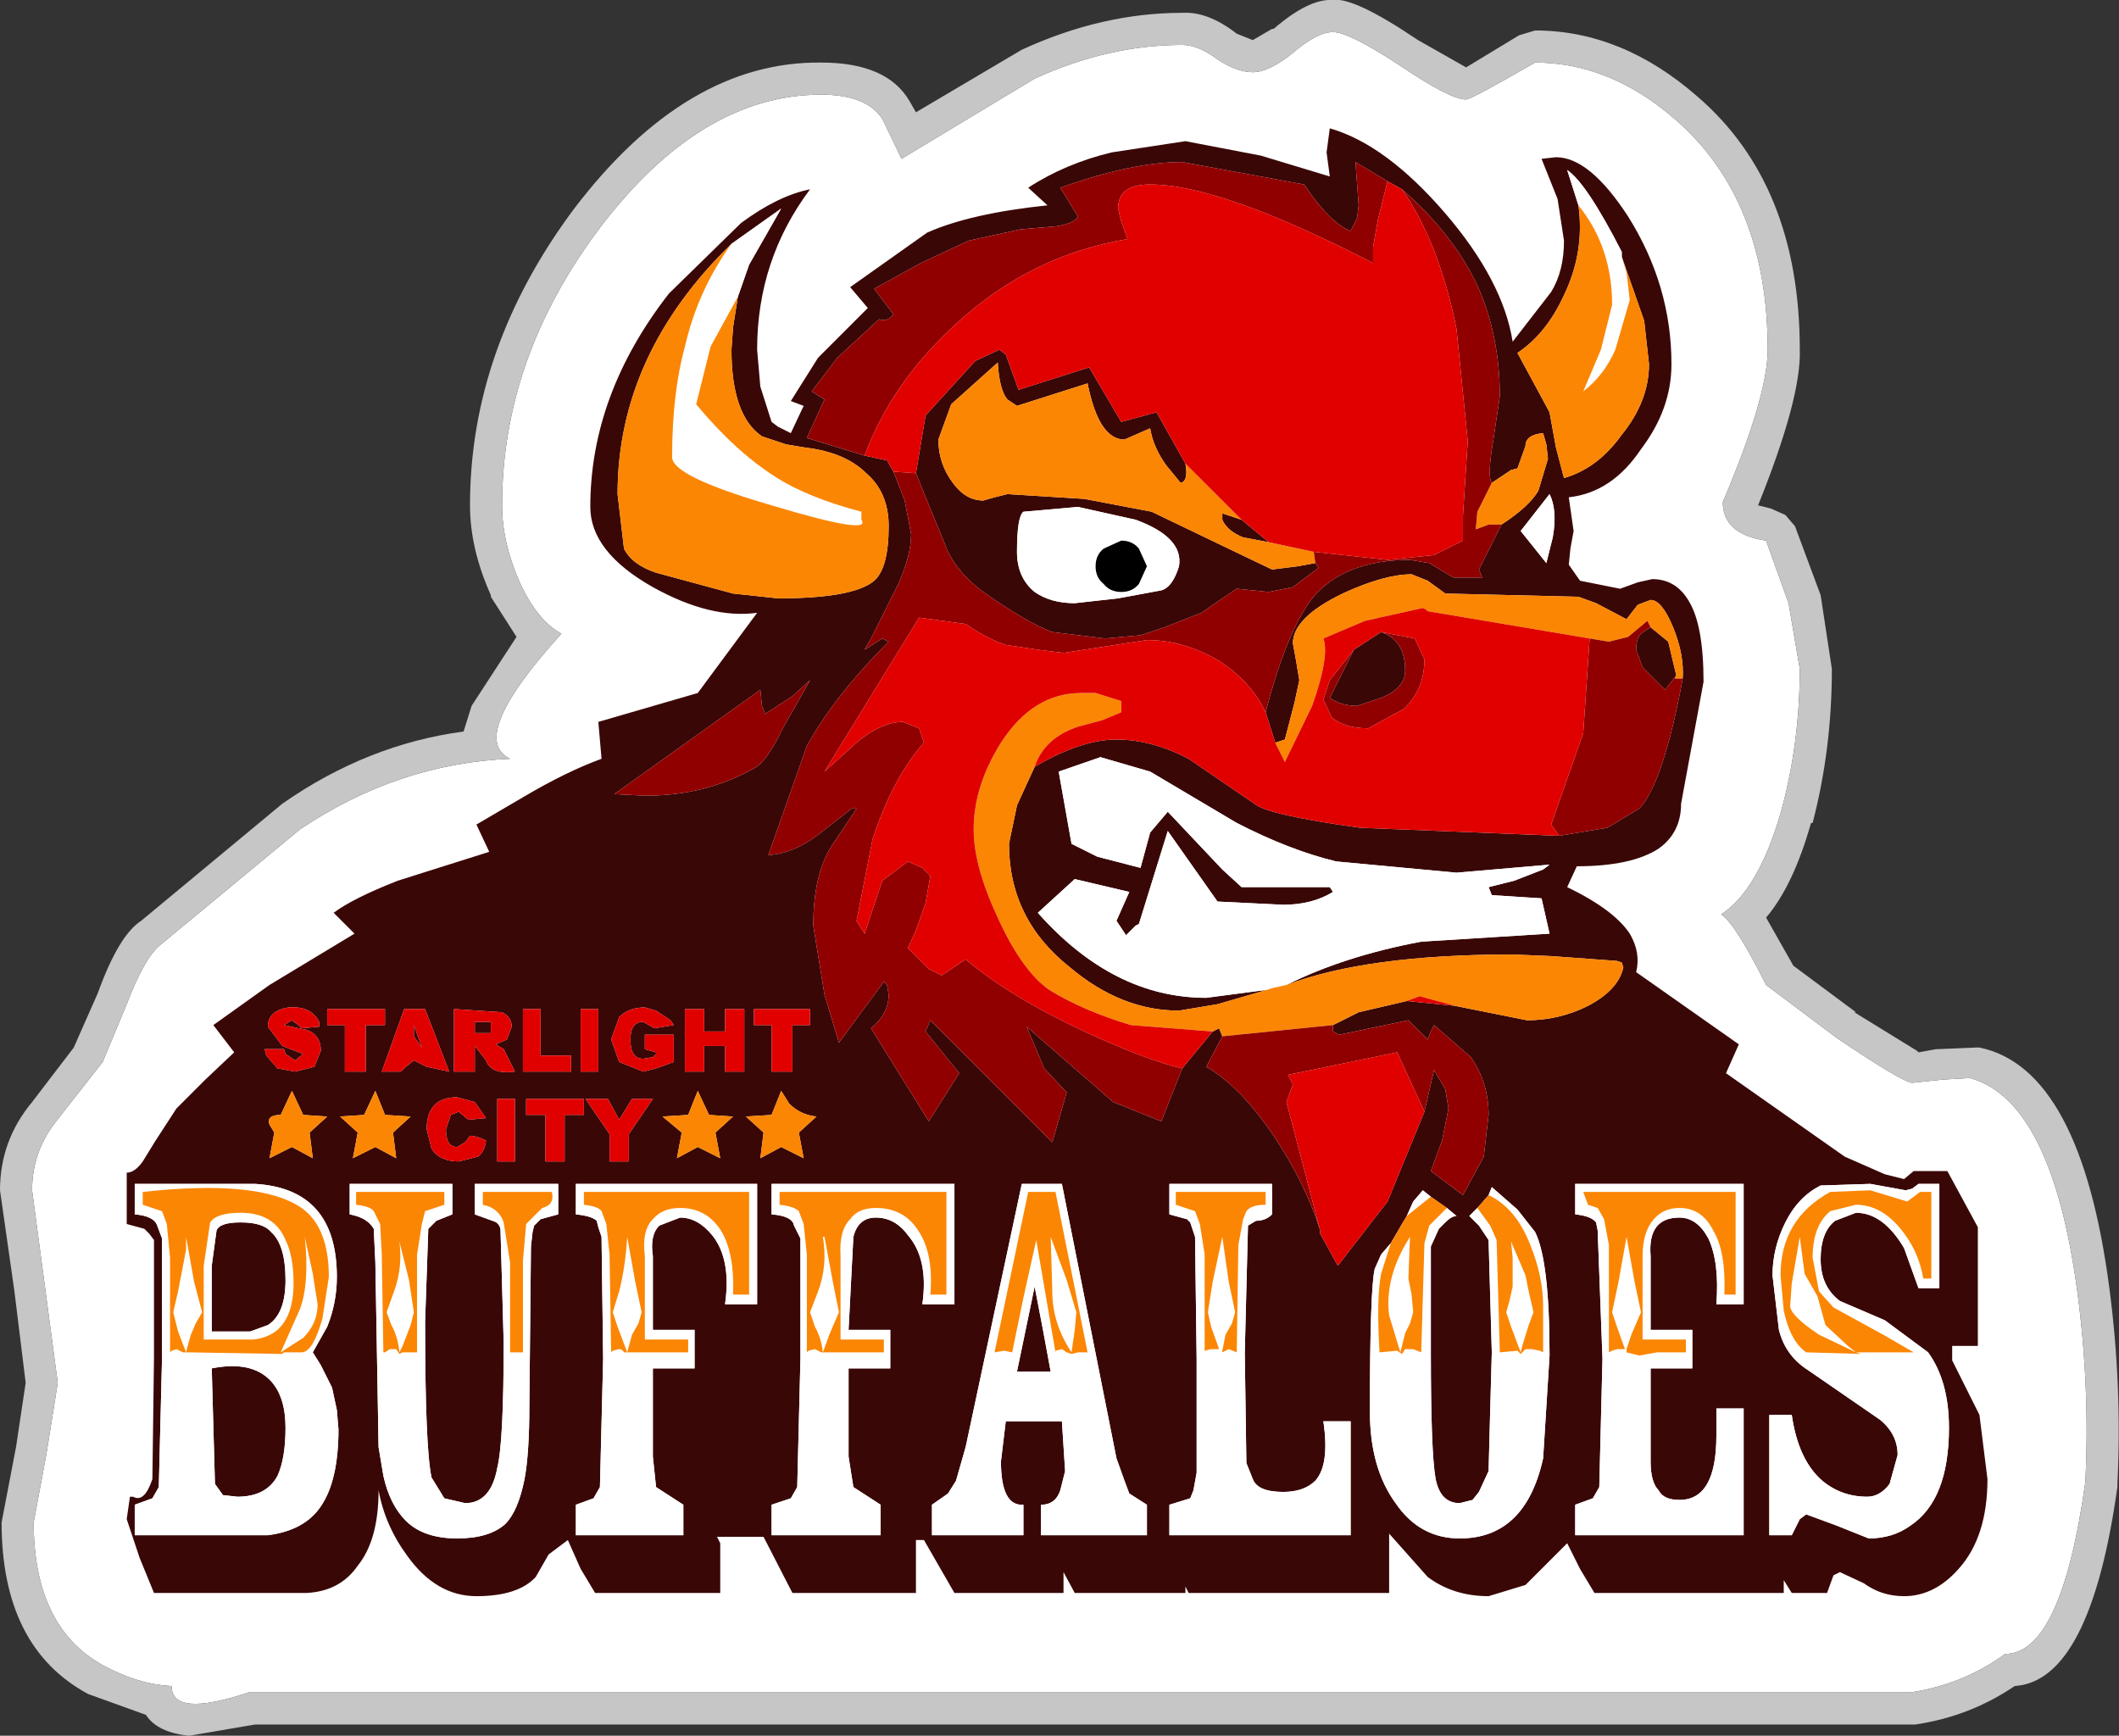 <?xml version="1.0" encoding="UTF-8" standalone="no"?>
<svg xmlns:ffdec="https://www.free-decompiler.com/flash" xmlns:xlink="http://www.w3.org/1999/xlink" ffdec:objectType="shape" height="54.1px" width="66.05px" xmlns="http://www.w3.org/2000/svg">
  <rect width="100%" height="100%" fill="#333333" stroke="none"/>
  <g transform="matrix(1.0, 0.0, 0.0, 1.0, 33.15, 27.05)">
    <path d="M-27.8 25.5 Q-28.85 25.45 -29.95 24.85 -32.1 23.65 -32.1 20.4 L-31.7 18.25 -31.35 16.05 -31.75 13.05 -32.15 10.05 Q-32.15 8.85 -31.4 7.9 L-29.95 6.05 -29.2 4.25 Q-28.65 2.8 -28.15 2.4 L-23.8 -1.2 Q-20.75 -3.25 -17.25 -3.4 -18.6 -4.05 -15.65 -7.3 -16.4 -7.7 -16.95 -8.9 -17.5 -10.15 -17.5 -11.3 -17.5 -15.9 -14.45 -19.95 -11.3 -24.1 -7.55 -24.1 -6.15 -24.1 -5.65 -23.35 L-5.05 -22.1 -0.9 -24.6 Q1.4 -25.65 3.7 -25.65 4.2 -25.65 4.8 -25.2 5.4 -24.8 5.9 -24.8 6.4 -24.8 7.15 -25.4 7.9 -26.05 8.4 -26.05 8.9 -26.05 10.5 -25.0 12.05 -23.95 12.55 -23.95 12.7 -23.95 14.7 -25.1 17.05 -25.1 19.1 -23.3 21.95 -20.8 21.95 -16.15 21.95 -14.7 20.55 -11.4 20.55 -10.4 21.9 -10.2 L22.6 -8.25 22.95 -6.2 Q22.95 -3.85 22.35 -1.7 21.65 0.7 20.5 1.45 20.95 1.75 21.9 3.65 L24.1 5.3 Q26.1 6.65 26.45 6.7 L27.4 6.6 28.25 6.55 Q30.8 7.25 31.6 13.2 32.0 16.2 31.85 19.15 31.1 24.5 29.35 24.5 28.05 25.45 26.4 25.7 L-25.4 25.7 Q-27.8 26.5 -27.8 25.5" fill="#ffffff" fill-rule="evenodd" stroke="none"/>
    <path d="M-27.8 25.5 Q-27.8 26.5 -25.4 25.7 L26.4 25.7 Q28.05 25.45 29.35 24.5 31.1 24.5 31.85 19.15 32.0 16.2 31.6 13.2 30.8 7.25 28.25 6.55 L27.4 6.6 26.45 6.7 Q26.1 6.65 24.1 5.3 L21.9 3.65 Q20.95 1.75 20.5 1.45 21.65 0.7 22.35 -1.7 22.95 -3.85 22.95 -6.2 L22.6 -8.25 21.9 -10.2 Q20.55 -10.4 20.55 -11.4 21.95 -14.7 21.95 -16.15 21.95 -20.8 19.1 -23.3 17.05 -25.1 14.7 -25.1 12.7 -23.95 12.55 -23.95 12.05 -23.95 10.5 -25.0 8.9 -26.05 8.4 -26.05 7.9 -26.05 7.15 -25.4 6.4 -24.8 5.9 -24.8 5.4 -24.8 4.8 -25.2 4.2 -25.65 3.7 -25.65 1.4 -25.65 -0.9 -24.6 L-5.05 -22.1 -5.65 -23.35 Q-6.15 -24.1 -7.55 -24.1 -11.3 -24.1 -14.45 -19.95 -17.5 -15.9 -17.5 -11.3 -17.5 -10.15 -16.95 -8.9 -16.4 -7.7 -15.65 -7.3 -18.6 -4.05 -17.25 -3.4 -20.75 -3.25 -23.8 -1.2 L-28.15 2.4 Q-28.65 2.8 -29.2 4.25 L-29.95 6.05 -31.4 7.9 Q-32.15 8.85 -32.15 10.05 L-31.75 13.05 -31.35 16.05 -31.7 18.25 -32.1 20.4 Q-32.1 23.65 -29.95 24.85 -28.85 25.45 -27.8 25.5 M-27.25 27.05 Q-28.25 26.95 -28.6 26.4 L-30.4 25.75 Q-33.1 24.3 -33.1 20.4 L-32.65 18.05 -32.35 16.05 -32.7 13.2 -33.15 10.05 Q-33.15 8.5 -32.15 7.3 L-30.85 5.6 -30.1 3.9 Q-29.45 2.1 -28.75 1.65 L-24.35 -2.0 Q-21.7 -3.85 -18.7 -4.25 L-18.45 -5.05 -17.05 -7.2 -17.85 -8.45 -17.85 -8.5 Q-18.5 -9.95 -18.5 -11.3 -18.5 -16.2 -15.25 -20.55 -11.75 -25.15 -7.55 -25.1 -5.5 -25.1 -4.8 -23.9 L-4.6 -23.55 -1.3 -25.5 Q1.2 -26.65 3.7 -26.65 4.5 -26.7 5.4 -26.0 L5.9 -25.8 6.5 -26.15 6.55 -26.15 Q7.65 -27.1 8.4 -27.05 9.05 -27.15 11.05 -25.8 L12.55 -24.95 14.2 -25.95 14.7 -26.1 Q17.4 -26.1 19.75 -24.05 22.95 -21.3 22.95 -16.15 23.0 -14.65 21.65 -11.3 L22.05 -11.2 22.5 -11.0 22.8 -10.65 23.6 -8.5 23.95 -6.2 Q23.95 -3.7 23.35 -1.4 L23.3 -1.4 Q22.75 0.55 21.9 1.55 L22.75 3.05 24.7 4.5 24.65 4.5 26.6 5.7 26.65 5.75 27.2 5.65 27.25 5.65 28.45 5.6 28.55 5.6 Q31.7 6.25 32.6 13.1 33.0 16.15 32.85 19.2 L32.85 19.3 Q32.0 25.35 29.65 25.5 28.25 26.45 26.55 26.7 L26.4 26.7 -25.2 26.7 -27.25 27.05" fill="#c6c6c6" fill-rule="evenodd" stroke="none"/>
    <path d="M17.4 -19.05 L17.4 -19.2 Q16.3 -21.35 15.7 -21.75 L16.05 -20.65 Q16.25 -19.2 15.6 -17.85 15.05 -16.65 14.15 -16.05 L15.15 -14.2 15.35 -13.1 15.6 -12.15 Q16.65 -12.45 17.4 -13.5 18.25 -14.55 18.25 -15.7 L18.1 -17.05 17.4 -19.05 M18.95 -15.7 Q18.95 -14.3 18.0 -13.05 17.1 -11.7 15.75 -11.55 L15.9 -10.5 15.8 -9.95 15.75 -9.45 16.1 -8.95 17.35 -8.7 17.9 -8.9 18.35 -9.0 Q19.1 -9.0 19.5 -8.3 19.95 -7.55 19.95 -5.8 L19.25 -2.0 Q19.25 -1.1 18.55 -0.6 17.7 -0.05 16.0 -0.05 L15.7 0.6 Q17.15 1.3 17.65 2.05 18.0 2.65 17.85 3.25 L21.05 5.5 20.65 6.4 24.35 9.0 25.6 9.55 26.2 9.7 26.5 9.45 27.55 9.45 28.5 11.2 28.5 14.9 27.7 14.9 27.7 15.35 28.55 17.05 28.8 19.05 Q28.8 20.85 27.9 21.85 27.15 22.7 26.2 22.7 25.5 22.7 24.95 22.3 L24.2 21.95 24.0 22.05 23.8 22.6 22.7 22.6 22.45 22.2 22.45 22.6 16.55 22.6 16.1 21.85 15.7 21.05 14.4 22.35 13.25 22.7 Q12.15 22.7 11.35 22.1 L10.15 20.75 10.15 22.6 3.9 22.6 3.8 22.4 3.8 22.6 0.35 22.6 0.0 21.95 0.0 22.6 -3.4 22.6 -4.35 20.95 -4.6 20.95 -4.6 22.6 -8.45 22.6 -9.35 20.85 -10.8 20.85 -10.7 21.05 -10.7 22.6 -14.6 22.6 -15.05 21.85 -15.45 20.95 -16.05 21.4 -16.45 22.1 Q-17.0 22.7 -18.3 22.7 -19.55 22.7 -20.45 21.45 -21.15 20.5 -21.35 19.4 -21.35 20.95 -22.0 21.75 -22.55 22.55 -23.6 22.6 L-28.35 22.6 -28.8 21.5 -29.2 20.3 -29.1 19.6 -29.0 19.6 Q-28.65 19.8 -28.4 19.05 L-28.35 15.25 -28.35 11.6 -28.5 11.4 -28.65 11.25 -29.2 11.1 -29.2 9.5 Q-28.95 9.5 -28.7 9.15 L-28.3 8.5 -27.65 7.5 -26.75 6.6 -25.85 5.75 -26.5 4.9 -24.75 3.65 -22.1 2.05 -22.75 1.4 Q-22.15 0.95 -20.75 0.4 L-17.9 -0.5 -18.3 -1.35 -16.85 -2.2 Q-15.5 -3.0 -14.4 -3.4 L-14.5 -4.55 -11.4 -5.45 -9.55 -7.95 Q-11.0 -7.75 -12.8 -8.75 -14.75 -9.85 -14.75 -11.25 -14.75 -14.75 -12.3 -17.9 L-10.05 -20.1 Q-8.9 -20.95 -7.9 -21.15 -9.55 -18.95 -9.55 -16.15 L-9.45 -15.0 -9.1 -13.9 -8.9 -13.75 -8.5 -13.55 -8.1 -14.4 -8.5 -14.55 -7.65 -15.9 -6.1 -17.45 -6.65 -18.1 -4.25 -19.8 Q-2.9 -20.4 -0.5 -20.65 L-1.1 -21.2 Q0.05 -21.95 1.5 -22.3 L3.8 -22.65 6.15 -22.2 8.3 -21.55 8.2 -22.3 8.3 -23.05 Q10.05 -22.55 11.9 -20.4 13.7 -18.3 14.0 -16.4 L15.2 -17.95 Q15.6 -18.6 15.6 -19.55 L15.4 -20.85 14.9 -22.1 15.35 -22.15 Q16.4 -22.15 17.6 -20.3 18.95 -18.15 18.95 -15.7 M13.65 -10.7 Q14.5 -11.25 14.8 -11.75 L15.1 -12.75 15.05 -13.2 14.95 -13.55 Q14.4 -13.5 14.4 -13.15 L14.15 -12.45 13.95 -12.4 13.35 -12.0 Q13.2 -12.2 13.4 -13.35 L13.6 -14.7 Q13.6 -16.6 12.9 -18.15 12.15 -19.75 10.55 -21.15 L10.1 -21.4 9.1 -22.0 9.2 -20.65 9.15 -20.25 8.95 -19.85 Q8.3 -20.1 7.5 -21.3 L3.7 -22.0 Q2.15 -22.0 -0.1 -21.2 L0.45 -20.3 Q0.35 -20.1 -0.2 -20.0 L-1.35 -19.9 -2.95 -19.55 -4.45 -18.85 -5.9 -18.05 -5.3 -17.25 Q-5.5 -17.0 -5.75 -17.1 L-7.05 -15.9 -7.85 -14.85 -7.45 -14.6 -8.0 -13.4 -6.2 -12.85 -5.5 -12.7 -5.3 -12.35 -4.95 -11.45 -4.75 -10.4 Q-4.75 -9.75 -5.15 -8.85 L-6.0 -7.15 -6.2 -6.8 -5.65 -7.15 -5.45 -7.05 Q-7.15 -5.35 -8.0 -3.8 L-9.2 -0.4 Q-8.35 -0.45 -7.5 -1.15 L-6.6 -1.85 -6.45 -1.85 -7.25 -0.65 Q-7.8 0.25 -7.8 1.8 L-7.45 3.95 -7.0 5.45 -5.6 3.55 -5.5 3.65 -5.45 3.95 Q-5.45 4.55 -6.0 5.0 L-4.2 7.9 -3.25 6.4 -4.3 5.1 -4.15 4.75 -0.35 8.55 0.1 7.0 -0.6 6.25 -1.15 4.95 1.55 7.3 3.05 7.9 3.7 6.25 4.65 5.1 4.85 5.0 4.95 5.25 4.45 6.2 Q5.5 6.8 6.55 8.35 7.55 9.85 8.0 11.3 L8.0 11.4 8.55 12.4 10.1 10.4 11.25 7.6 11.55 6.3 11.9 6.9 12.0 7.5 11.8 8.5 11.45 9.45 12.45 10.2 13.1 9.0 13.25 7.7 Q13.25 6.7 12.7 5.9 L11.55 4.9 11.45 5.1 11.35 5.35 10.75 4.75 8.6 5.2 8.4 5.1 8.4 4.9 9.2 4.5 10.7 4.15 12.2 4.3 14.45 4.75 Q15.45 4.75 16.35 4.3 17.3 3.8 17.45 3.1 L17.4 2.95 17.25 2.9 15.2 2.75 14.0 2.7 Q9.45 2.7 6.95 3.65 8.75 2.75 11.15 2.3 L15.15 2.05 14.9 0.95 13.35 0.85 13.25 0.6 14.05 0.4 14.95 0.05 15.15 -0.1 12.25 0.15 8.5 -0.2 Q7.05 -0.55 5.4 -1.4 L2.7 -3.0 1.15 -3.45 -0.15 -3.0 0.25 -0.75 1.05 -0.35 2.4 0.0 2.7 -1.1 3.25 -1.75 4.95 0.05 5.55 0.6 8.3 0.6 8.4 0.75 Q7.75 1.15 6.85 1.15 L4.8 1.05 3.25 -1.15 2.35 1.75 2.25 1.8 1.95 2.1 1.65 1.65 2.05 0.75 0.35 0.35 -0.8 1.4 Q1.55 4.05 4.45 4.05 L6.35 3.8 4.8 4.25 3.6 4.45 Q1.8 4.45 0.2 3.1 -1.7 1.6 -1.7 -0.75 L-1.45 -1.95 -0.9 -3.15 Q0.55 -4.0 1.65 -4.0 2.75 -4.0 3.9 -3.4 L5.95 -2.0 Q6.35 -1.65 9.25 -1.25 L15.45 -1.0 16.95 -1.25 17.95 -1.85 Q18.7 -2.65 19.3 -5.9 19.35 -6.65 19.0 -7.5 18.65 -8.35 18.3 -8.35 L17.9 -8.2 17.55 -7.75 16.6 -8.25 16.05 -8.45 11.9 -8.55 11.35 -8.95 10.85 -9.15 Q10.0 -9.15 8.7 -8.55 7.15 -7.8 7.15 -7.0 L7.25 -6.45 7.35 -5.85 7.2 -5.15 6.9 -4.0 6.6 -3.9 6.3 -4.85 Q6.95 -7.35 7.75 -8.4 8.75 -9.6 10.8 -9.6 L11.4 -9.5 12.15 -9.05 13.05 -9.05 12.95 -9.3 13.65 -10.7 M7.85 -9.5 L7.95 -9.35 7.15 -8.75 6.4 -8.6 5.9 -8.65 5.4 -8.7 4.95 -8.4 4.3 -7.95 3.15 -7.5 2.4 -7.25 1.3 -7.15 -0.35 -7.35 Q-1.15 -7.65 -2.5 -8.6 -3.25 -9.15 -3.6 -9.85 L-4.6 -12.3 -4.3 -14.1 -2.75 -15.8 -2.0 -16.15 -1.8 -16.0 -1.4 -14.9 0.8 -15.6 1.8 -13.9 2.9 -14.2 3.8 -12.6 Q3.9 -12.05 3.65 -12.0 L3.2 -12.55 Q2.8 -13.1 2.7 -13.7 L1.9 -13.35 Q1.1 -13.35 0.75 -15.1 L-1.45 -14.4 -1.75 -14.6 Q-2.0 -14.9 -2.05 -15.75 L-3.5 -14.45 -3.9 -13.35 Q-3.9 -12.6 -3.45 -12.0 -3.05 -11.45 -2.5 -11.45 L-2.15 -11.55 -1.75 -11.65 0.65 -11.5 2.75 -11.1 5.35 -9.85 6.5 -9.3 7.3 -9.4 7.85 -9.5 M5.55 -10.85 L6.4 -10.15 5.6 -10.3 Q5.1 -10.5 4.95 -10.85 L4.95 -11.05 5.55 -10.85 M18.3 -7.5 L18.85 -7.05 19.1 -6.0 18.75 -5.55 18.05 -6.25 17.85 -6.8 Q17.85 -7.15 18.0 -7.3 L18.3 -7.5 M9.05 -6.8 L9.9 -7.35 Q10.65 -7.1 10.65 -6.15 10.65 -5.6 9.9 -5.3 L9.15 -5.05 Q8.65 -5.05 8.3 -5.3 L9.05 -6.8 M3.6 -9.4 Q3.75 -10.3 2.25 -10.85 L0.45 -11.25 -1.25 -11.1 Q-1.45 -10.95 -1.45 -9.85 -1.45 -9.05 -0.9 -8.6 -0.4 -8.25 0.35 -8.25 L1.7 -8.4 3.05 -8.65 Q3.4 -8.75 3.6 -9.4 M15.15 -11.65 L14.25 -10.5 15.05 -9.5 15.25 -10.3 Q15.4 -11.15 15.15 -11.65 M26.25 10.05 L25.15 9.85 23.6 9.9 Q22.9 10.25 22.5 11.05 22.1 11.85 22.1 12.7 L22.3 14.4 Q22.5 15.2 23.2 15.65 L25.45 17.2 Q26.0 17.65 26.0 18.3 L25.75 19.2 Q25.45 19.6 25.05 19.6 24.25 19.6 23.65 19.1 22.9 18.45 22.7 17.05 L22.0 17.05 22.0 20.8 22.7 20.8 22.95 20.3 23.15 20.15 24.1 20.5 25.1 20.9 Q25.85 20.9 26.4 20.5 27.6 19.7 27.6 17.45 27.6 16.0 26.95 15.1 L25.6 14.1 24.2 13.5 Q23.6 13.05 23.6 12.2 23.6 11.35 24.05 11.0 L24.7 10.75 Q25.55 10.75 26.2 11.85 L26.65 13.1 27.3 13.1 27.3 9.85 26.65 9.85 26.45 10.0 26.25 10.05 M15.95 10.8 Q16.45 10.85 16.6 11.05 L16.65 11.3 16.8 15.3 16.7 19.3 16.5 19.65 15.95 19.85 15.95 20.8 21.2 20.8 21.2 16.85 20.35 16.85 20.35 17.7 Q20.35 19.7 19.2 19.7 18.7 19.7 18.55 19.4 18.3 19.15 18.3 18.5 L18.3 15.6 19.6 15.6 19.6 14.4 18.3 14.4 18.3 12.1 Q18.2 10.9 19.2 10.9 19.75 10.9 20.1 11.55 20.45 12.3 20.35 13.6 L21.2 13.6 21.2 9.85 15.95 9.85 15.95 10.8 M11.95 10.6 L11.45 10.25 11.2 10.05 10.9 10.4 10.7 10.85 10.55 11.1 10.2 11.7 9.9 12.05 9.7 12.5 Q9.55 13.15 9.55 16.95 9.55 18.7 10.35 19.8 11.1 20.9 12.35 20.9 14.4 20.9 14.95 18.4 L15.15 15.2 Q15.15 12.25 14.7 11.35 L14.15 10.65 13.35 9.95 13.25 10.2 12.9 10.6 12.65 10.85 12.95 11.15 13.25 11.6 13.35 15.1 13.3 16.9 13.25 18.8 12.95 19.45 12.75 19.7 12.35 19.8 Q11.75 19.8 11.6 19.05 11.45 18.25 11.45 15.1 L11.45 11.8 11.7 11.25 11.9 11.05 Q12.1 10.85 12.25 10.85 L11.95 10.6 M5.65 15.1 L5.75 11.15 6.0 11.0 Q6.3 11.0 6.5 10.8 L6.5 9.85 3.3 9.85 3.3 10.8 3.85 10.95 3.95 11.05 4.1 11.5 4.15 15.3 4.15 18.85 4.05 19.4 3.95 19.65 3.3 19.85 3.3 20.8 8.95 20.8 8.95 17.25 8.1 17.25 Q8.3 18.6 7.85 19.1 7.5 19.45 6.85 19.45 6.05 19.45 5.9 19.05 L5.7 18.55 5.65 15.1 M-0.05 9.85 L-1.3 9.85 -3.05 18.05 -3.35 19.1 -3.6 19.5 -4.1 19.85 -4.1 20.8 -1.25 20.8 -1.25 19.85 Q-1.95 19.9 -1.95 18.5 L-1.8 17.25 -0.05 17.25 0.05 18.8 -0.1 19.4 Q-0.25 19.85 -0.7 19.85 L-0.7 20.8 2.6 20.8 2.6 19.85 2.05 19.5 1.9 19.1 1.65 18.4 -0.05 9.85 M-10.15 -17.8 L-9.8 -18.8 -8.8 -20.55 -10.35 -19.45 Q-13.9 -16.0 -13.9 -11.65 L-13.7 -9.95 Q-13.45 -9.45 -12.7 -9.2 L-10.3 -8.55 -8.9 -8.4 Q-6.55 -8.4 -5.9 -8.95 -5.45 -9.35 -5.45 -10.65 -5.45 -11.7 -6.15 -12.3 -6.8 -12.95 -8.05 -13.1 L-8.65 -13.2 -9.4 -13.45 Q-10.35 -14.1 -10.35 -16.15 L-10.3 -16.85 -10.15 -17.8 M-9.45 -5.55 L-14.0 -2.3 -13.05 -2.25 Q-11.15 -2.25 -9.65 -3.1 -9.25 -3.3 -8.75 -4.35 L-7.9 -5.85 -8.45 -5.35 -9.3 -4.8 -9.4 -5.05 -9.45 -5.55 M-9.65 4.4 L-9.65 4.9 -9.1 4.9 -9.1 6.35 -8.45 6.35 -8.45 4.9 -7.9 4.9 -7.9 4.4 -9.65 4.4 M-7.7 7.75 Q-8.2 7.7 -8.55 7.35 L-8.8 6.95 -9.1 7.7 -9.9 7.75 -9.35 8.25 -9.45 9.05 -8.8 8.7 -8.1 9.05 -8.25 8.25 -7.7 7.75 M-6.7 14.4 L-6.55 11.5 Q-6.4 10.9 -5.85 10.9 -5.25 10.9 -4.85 11.45 -4.2 12.2 -4.4 13.6 L-3.4 13.6 -3.4 9.85 -9.1 9.85 -9.1 10.8 Q-8.45 10.85 -8.4 11.15 L-8.2 11.55 -8.2 15.3 -8.3 19.3 -8.5 19.65 -9.1 19.85 -9.1 20.8 -5.7 20.8 -5.7 19.85 -6.55 19.3 -6.7 18.35 -6.7 15.6 -5.4 15.6 -5.4 14.4 -6.7 14.4 M-19.9 4.4 L-20.55 4.4 -21.25 6.35 -20.65 6.35 -20.5 6.2 -20.25 6.0 -19.85 6.2 -19.15 6.35 -19.9 4.4 M-18.85 7.6 L-18.55 7.85 -18.0 7.8 -18.35 7.3 -18.9 7.15 Q-19.85 7.15 -19.85 8.15 L-19.7 8.75 Q-19.45 9.15 -18.85 9.15 L-18.25 9.0 Q-18.05 8.85 -18.0 8.5 -18.3 8.35 -18.5 8.35 L-18.65 8.55 -18.9 8.7 Q-19.25 8.7 -19.25 8.15 L-19.1 7.7 -18.85 7.6 M-17.65 7.2 L-17.65 9.15 -17.1 9.15 -17.1 7.2 -17.65 7.2 M-14.95 7.7 L-14.95 7.2 -16.75 7.2 -16.75 7.7 -16.15 7.7 -16.15 9.15 -15.55 9.15 -15.55 7.7 -14.95 7.7 M-16.3 4.4 L-16.85 4.4 -16.85 6.35 -15.35 6.35 -15.35 5.85 -16.3 5.85 -16.3 4.4 M-20.0 5.6 L-20.25 5.25 -20.25 4.9 -20.0 5.6 M-17.2 4.95 Q-17.2 4.65 -17.5 4.5 L-19.0 4.4 -19.0 6.35 -18.35 6.35 -18.35 5.55 -18.0 6.0 Q-17.85 6.45 -17.1 6.35 L-17.45 5.65 -17.7 5.5 -17.35 5.35 -17.2 4.95 M-18.35 4.8 L-17.85 4.8 -17.85 5.15 -18.35 5.15 -18.35 4.8 M-15.05 4.4 L-15.05 6.35 -14.5 6.35 -14.5 4.4 -15.05 4.4 M-13.05 4.35 Q-13.55 4.35 -13.85 4.65 L-14.1 5.35 -13.85 6.05 -13.1 6.35 -12.7 6.25 -12.15 6.05 -12.15 5.2 -13.05 5.2 -13.05 5.65 -12.7 5.75 -12.7 5.8 -12.8 5.9 -13.1 5.95 Q-13.5 5.95 -13.5 5.35 -13.5 4.8 -13.1 4.8 L-12.75 5.0 -12.15 4.9 -12.25 4.75 -12.7 4.45 -13.05 4.35 M-9.95 4.4 L-10.55 4.4 -10.55 5.1 -11.2 5.1 -11.2 4.4 -11.8 4.4 -11.8 6.35 -11.2 6.35 -11.2 5.55 -10.55 5.55 -10.55 6.35 -9.95 6.35 -9.95 4.4 M-22.25 10.8 Q-21.7 10.9 -21.5 11.25 L-21.45 12.3 -21.35 18.05 -21.2 18.95 Q-21.0 19.85 -20.5 20.35 -19.95 20.9 -18.9 20.9 -17.9 20.9 -17.4 20.45 -17.0 20.05 -16.8 19.05 -16.65 18.25 -16.65 16.75 L-16.6 11.8 -16.55 11.35 -16.5 11.15 -16.3 10.95 -15.75 10.8 -15.75 9.85 -18.35 9.85 -18.35 10.8 -17.8 11.0 Q-17.6 11.05 -17.55 11.25 L-17.45 14.8 Q-17.45 17.9 -17.65 18.7 -17.85 19.8 -18.65 19.8 L-19.3 19.65 -19.7 19.0 Q-19.9 18.05 -19.9 14.15 L-19.8 11.25 -19.55 11.0 -19.05 10.8 -19.05 9.85 -22.25 9.85 -22.25 10.8 M-15.2 10.8 Q-14.7 10.85 -14.55 11.0 L-14.5 11.2 -14.4 11.5 -14.35 15.3 -14.45 19.3 -14.65 19.65 -15.2 19.85 -15.2 20.8 -11.85 20.8 -11.85 19.85 -12.7 19.3 -12.8 18.35 -12.8 15.6 -11.5 15.6 -11.5 14.4 -12.8 14.4 -12.8 12.1 Q-12.9 11.45 -12.6 11.15 L-11.95 10.9 Q-11.4 10.9 -10.95 11.45 -10.35 12.2 -10.55 13.6 L-9.55 13.6 -9.55 9.85 -15.2 9.85 -15.2 10.8 M-10.3 7.75 L-11.05 7.7 -11.4 6.95 -11.7 7.7 -12.5 7.75 -11.9 8.25 -12.05 9.05 -11.4 8.7 -10.7 9.05 -10.85 8.25 -10.3 7.75 M-13.85 7.85 L-14.2 7.2 -14.9 7.2 -14.15 8.3 -14.15 9.15 -13.55 9.15 -13.55 8.3 -12.8 7.2 -13.45 7.2 -13.85 7.85 M-0.9 13.05 L-0.65 14.35 -0.4 15.7 -1.45 15.7 -0.9 13.05 M-21.15 4.9 L-21.15 4.4 -22.95 4.4 -22.95 4.9 -22.4 4.9 -22.4 6.35 -21.75 6.35 -21.75 4.9 -21.15 4.9 M-23.2 4.8 Q-23.45 4.3 -24.15 4.35 -24.8 4.45 -24.8 4.95 L-24.35 5.55 -23.7 5.8 -23.95 6.0 -24.25 5.8 -24.3 5.65 -24.9 5.65 -24.85 5.85 -24.5 6.25 -23.95 6.35 -23.35 6.2 -23.15 5.7 Q-23.15 5.2 -23.6 5.05 L-24.3 4.9 -24.05 4.75 -23.85 4.9 -23.75 5.0 -23.2 4.95 -23.2 4.8 M-22.65 12.75 Q-22.65 10.0 -25.2 9.85 L-28.95 9.85 -28.95 10.8 Q-28.35 10.85 -28.25 11.15 L-28.1 11.55 -28.1 15.3 -28.2 19.3 -28.4 19.65 -28.95 19.85 -28.95 20.8 -24.8 20.8 Q-23.65 20.65 -23.15 19.9 -22.6 19.1 -22.6 17.5 L-22.65 16.9 -22.8 16.2 -23.15 15.5 -23.4 15.1 -22.95 14.3 Q-22.65 13.55 -22.65 12.75 M-26.55 12.4 L-26.4 11.3 Q-26.3 11.05 -25.65 11.05 -24.95 11.05 -24.7 11.35 -24.25 11.75 -24.25 12.85 -24.25 13.9 -24.8 14.25 L-25.35 14.45 -26.55 14.45 -26.55 12.4 M-24.4 7.7 Q-24.85 7.7 -24.75 8.0 L-24.6 8.25 -24.75 9.05 -24.05 8.7 -23.4 9.05 -23.5 8.25 -22.95 7.75 -23.7 7.7 -24.05 6.95 -24.4 7.7 M-21.8 7.7 L-22.55 7.75 -22.0 8.25 -22.15 9.05 -21.45 8.7 -20.8 9.05 -20.9 8.25 -20.35 7.75 -21.15 7.7 -21.45 6.95 -21.8 7.7 M-26.55 15.6 Q-25.3 15.35 -24.7 16.0 -24.25 16.5 -24.25 17.45 -24.25 18.4 -24.5 18.95 -24.85 19.6 -25.75 19.6 L-26.2 19.55 -26.45 19.2 -26.55 15.6" fill="#3a0707" fill-rule="evenodd" stroke="none"/>
    <path d="M16.05 -20.65 L15.7 -21.75 Q16.3 -21.35 17.4 -19.2 L17.4 -19.05 17.55 -18.55 17.65 -17.7 17.2 -16.15 Q16.85 -15.35 16.2 -14.85 L16.75 -16.15 17.1 -17.55 Q17.1 -19.35 16.05 -20.65 M6.35 3.8 L4.45 4.05 Q1.55 4.05 -0.8 1.4 L0.35 0.35 2.05 0.75 1.65 1.65 1.95 2.1 2.25 1.8 2.35 1.75 3.25 -1.15 4.8 1.05 6.85 1.15 Q7.75 1.15 8.4 0.75 L8.3 0.6 5.55 0.6 4.95 0.05 3.25 -1.75 2.7 -1.1 2.4 0.0 1.05 -0.35 0.25 -0.75 -0.15 -3.0 1.15 -3.45 2.7 -3.0 5.4 -1.4 Q7.05 -0.55 8.5 -0.2 L12.25 0.15 15.15 -0.1 14.95 0.05 14.05 0.4 13.25 0.6 13.35 0.85 14.9 0.95 15.15 2.05 11.15 2.3 Q8.75 2.75 6.95 3.65 L6.5 3.75 6.35 3.8 M2.6 -9.4 L2.35 -9.95 Q2.15 -10.2 1.8 -10.2 L1.25 -9.95 Q1.0 -9.75 1.0 -9.4 1.0 -9.05 1.25 -8.85 1.45 -8.6 1.8 -8.6 2.15 -8.6 2.35 -8.85 L2.6 -9.4 M3.6 -9.4 Q3.4 -8.75 3.05 -8.65 L1.7 -8.4 0.35 -8.25 Q-0.4 -8.25 -0.9 -8.6 -1.45 -9.05 -1.45 -9.85 -1.45 -10.95 -1.25 -11.1 L0.45 -11.25 2.25 -10.85 Q3.75 -10.3 3.6 -9.4 M15.15 -11.65 Q15.4 -11.15 15.25 -10.3 L15.05 -9.5 14.25 -10.5 15.15 -11.65 M24.7 15.1 L26.5 15.1 25.55 14.55 24.0 13.7 23.55 13.2 23.35 12.15 Q23.35 11.15 23.9 10.7 L24.7 10.5 Q25.45 10.5 26.05 11.2 26.65 11.9 26.8 12.8 L27.05 12.8 27.05 10.1 26.7 10.1 26.3 10.4 25.15 10.05 23.9 10.1 Q22.35 10.95 22.35 12.7 L22.45 13.8 Q22.65 14.75 23.15 15.1 L24.85 15.15 24.7 15.1 23.55 14.55 Q22.65 13.95 22.65 13.65 L22.7 12.95 22.95 11.5 23.1 12.65 23.5 13.35 23.75 14.25 24.45 14.9 24.7 15.1 M26.25 10.05 L26.45 10.0 26.65 9.85 27.3 9.85 27.3 13.1 26.65 13.1 26.2 11.85 Q25.55 10.75 24.7 10.75 L24.05 11.0 Q23.6 11.35 23.6 12.2 23.6 13.05 24.2 13.5 L25.6 14.1 26.95 15.1 Q27.6 16.0 27.6 17.45 27.6 19.7 26.4 20.5 25.85 20.9 25.1 20.9 L24.1 20.5 23.15 20.15 22.95 20.3 22.7 20.8 22.0 20.8 22.0 17.05 22.7 17.05 Q22.9 18.45 23.65 19.1 24.25 19.6 25.05 19.6 25.45 19.6 25.75 19.2 L26.0 18.3 Q26.0 17.65 25.45 17.2 L23.2 15.65 Q22.5 15.2 22.3 14.4 L22.1 12.7 Q22.1 11.85 22.5 11.05 22.9 10.25 23.6 9.9 L25.15 9.85 26.25 10.05 M17.0 15.1 L17.1 15.05 17.25 15.0 17.5 15.0 17.25 14.3 17.1 13.85 17.3 12.9 17.55 11.5 17.8 12.9 18.0 13.85 17.85 14.2 17.7 14.55 17.55 15.0 17.55 15.1 17.95 15.2 18.5 15.1 19.0 15.1 19.4 15.1 19.4 14.7 18.05 14.7 18.05 12.1 Q18.05 11.35 18.4 10.95 18.7 10.6 19.2 10.6 19.9 10.6 20.25 11.3 20.65 11.95 20.6 13.3 L20.95 13.3 20.95 10.1 16.2 10.1 16.35 10.5 16.65 10.6 16.85 10.95 17.0 11.75 17.0 15.1 M15.95 10.8 L15.95 9.85 21.2 9.85 21.2 13.6 20.35 13.6 Q20.45 12.3 20.1 11.55 19.75 10.9 19.2 10.9 18.2 10.9 18.3 12.1 L18.3 14.4 19.6 14.4 19.6 15.6 18.3 15.6 18.3 18.5 Q18.3 19.15 18.55 19.4 18.7 19.7 19.2 19.7 20.35 19.7 20.35 17.7 L20.35 16.85 21.2 16.85 21.2 20.8 15.95 20.8 15.95 19.85 16.5 19.65 16.7 19.3 16.8 15.3 16.65 11.3 16.6 11.05 Q16.45 10.85 15.95 10.8 M11.95 10.6 L12.25 10.85 Q12.1 10.85 11.9 11.05 L11.7 11.25 11.45 11.8 11.45 15.1 Q11.45 18.25 11.6 19.05 11.75 19.8 12.35 19.8 L12.75 19.7 12.95 19.45 13.25 18.8 13.3 16.9 13.35 15.1 13.25 11.6 12.95 11.15 12.65 10.85 12.9 10.6 13.3 11.15 13.5 11.6 13.6 15.1 14.15 15.05 14.25 15.15 14.4 15.0 14.6 15.0 14.85 15.05 14.95 15.1 14.95 13.65 Q14.95 12.75 14.55 11.75 14.1 10.6 13.25 10.2 L13.35 9.95 14.15 10.65 14.7 11.35 Q15.15 12.25 15.15 15.2 L14.95 18.4 Q14.4 20.9 12.35 20.9 11.1 20.9 10.35 19.8 9.55 18.7 9.55 16.95 9.55 13.15 9.7 12.5 L9.9 12.05 10.2 11.7 9.9 12.65 Q9.75 13.4 9.85 15.1 L10.4 15.05 10.55 15.15 10.65 15.0 10.9 15.0 11.15 15.1 11.25 11.7 11.4 11.15 11.95 10.6 M10.7 10.85 L10.9 10.4 11.2 10.05 11.45 10.25 10.7 10.85 M14.4 12.7 L14.5 13.2 14.65 13.85 14.5 14.25 14.3 14.9 14.25 15.1 13.95 14.3 13.8 13.85 13.9 13.5 14.0 13.05 14.0 12.15 13.95 11.65 14.4 12.7 M4.4 15.05 L4.6 15.0 4.85 15.0 4.6 14.3 4.5 13.85 4.65 12.9 4.95 11.5 5.15 12.9 5.35 13.85 5.25 14.2 5.05 14.55 4.95 15.05 4.95 15.1 5.15 15.0 5.4 15.1 5.45 11.75 5.6 10.95 5.7 10.7 Q5.85 10.5 6.3 10.5 L6.3 10.1 3.5 10.1 3.5 10.5 4.1 10.7 4.25 11.1 4.4 12.05 4.4 15.05 M5.65 15.1 L5.7 18.55 5.9 19.05 Q6.05 19.45 6.85 19.45 7.5 19.45 7.85 19.1 8.3 18.6 8.1 17.25 L8.95 17.25 8.95 20.8 3.3 20.8 3.3 19.85 3.95 19.65 4.05 19.4 4.15 18.85 4.15 15.3 4.1 11.5 3.95 11.05 3.85 10.95 3.3 10.8 3.3 9.85 6.5 9.85 6.5 10.8 Q6.3 11.0 6.0 11.0 L5.75 11.15 5.65 15.1 M-1.1 10.1 L-2.15 15.1 -1.85 15.05 -1.6 15.1 -1.25 13.4 -0.85 11.6 -0.25 15.1 -0.25 15.05 -0.05 15.0 0.1 15.1 0.25 15.15 0.45 15.1 0.75 15.1 -0.25 10.1 -1.1 10.1 M0.4 13.85 L0.35 14.4 0.25 15.1 Q-0.35 14.2 -0.35 13.2 L-0.4 11.5 0.1 12.85 0.4 13.85 M-0.05 9.85 L1.65 18.4 1.9 19.1 2.05 19.5 2.6 19.85 2.6 20.8 -0.7 20.8 -0.7 19.85 Q-0.25 19.85 -0.1 19.4 L0.05 18.8 -0.05 17.25 -1.8 17.25 -1.95 18.5 Q-1.95 19.9 -1.25 19.85 L-1.25 20.8 -4.1 20.8 -4.1 19.85 -3.6 19.5 -3.35 19.1 -3.05 18.05 -1.3 9.85 -0.05 9.85 M10.8 11.5 L10.75 12.8 10.85 13.3 10.9 13.85 10.8 14.2 10.65 14.5 10.5 15.1 10.15 13.95 Q10.0 12.75 10.8 11.5 M-10.35 -19.45 L-8.8 -20.55 -9.8 -18.8 -10.15 -17.8 -11.0 -16.25 -11.45 -14.45 Q-10.25 -13.0 -9.0 -12.2 -8.0 -11.55 -6.3 -11.1 L-6.3 -10.85 Q-5.95 -10.35 -9.1 -11.3 -12.2 -12.2 -12.2 -12.8 -12.2 -14.8 -11.8 -16.25 -11.4 -18.0 -10.35 -19.45 M-8.0 15.1 L-7.95 15.05 -7.75 15.0 -7.55 15.1 -7.45 15.1 -5.6 15.1 -5.6 14.7 -6.95 14.7 -6.95 12.1 Q-7.0 11.3 -6.65 10.95 -6.4 10.6 -5.85 10.6 -4.95 10.6 -4.5 11.35 -4.05 12.05 -4.15 13.3 L-3.65 13.3 -3.65 10.1 -8.85 10.1 -8.85 10.5 Q-8.4 10.55 -8.25 10.7 L-8.1 11.1 -8.0 12.05 -8.0 15.1 M-6.7 14.4 L-5.4 14.4 -5.4 15.6 -6.7 15.6 -6.7 18.35 -6.55 19.3 -5.7 19.85 -5.7 20.8 -9.1 20.8 -9.1 19.85 -8.5 19.65 -8.3 19.3 -8.2 15.3 -8.2 11.55 -8.4 11.15 Q-8.45 10.85 -9.1 10.8 L-9.1 9.85 -3.4 9.85 -3.4 13.6 -4.4 13.6 Q-4.2 12.2 -4.85 11.45 -5.25 10.9 -5.85 10.9 -6.4 10.9 -6.55 11.5 L-6.7 14.4 M-7.45 11.5 L-7.2 12.85 -7.0 13.85 -7.15 14.2 -7.3 14.55 -7.5 15.1 Q-7.55 14.65 -7.75 14.3 L-7.9 13.85 -7.65 13.2 Q-7.35 12.4 -7.5 11.5 L-7.45 11.5 M-15.95 10.1 L-18.1 10.1 -18.1 10.5 Q-17.6 10.6 -17.45 11.05 L-17.25 12.3 -17.25 15.1 -16.85 15.1 -16.85 12.25 -16.75 11.1 -16.25 10.6 Q-15.85 10.5 -15.95 10.1 M-22.25 10.8 L-22.25 9.85 -19.05 9.85 -19.05 10.8 -19.55 11.0 -19.8 11.25 -19.9 14.15 Q-19.9 18.05 -19.7 19.0 L-19.3 19.65 -18.65 19.8 Q-17.85 19.8 -17.65 18.7 -17.45 17.9 -17.45 14.8 L-17.55 11.25 Q-17.6 11.05 -17.8 11.0 L-18.35 10.8 -18.35 9.85 -15.75 9.85 -15.75 10.8 -16.3 10.95 -16.5 11.15 -16.55 11.35 -16.6 11.8 -16.65 16.75 Q-16.65 18.25 -16.8 19.05 -17.0 20.05 -17.4 20.45 -17.9 20.9 -18.9 20.9 -19.95 20.9 -20.5 20.35 -21.0 19.85 -21.2 18.95 L-21.35 18.05 -21.45 12.3 -21.5 11.25 Q-21.7 10.9 -22.25 10.8 M-21.2 15.1 L-21.15 15.1 -21.0 15.0 -20.8 15.0 -20.7 15.15 -20.6 15.1 -20.15 15.1 -20.15 12.05 -20.0 11.1 -19.9 10.7 -19.3 10.5 -19.3 10.1 -22.05 10.1 -22.05 10.5 Q-21.6 10.55 -21.5 10.7 L-21.3 11.1 -21.25 12.05 -21.2 15.1 M-15.2 10.8 L-15.2 9.85 -9.55 9.85 -9.55 13.6 -10.55 13.6 Q-10.35 12.2 -10.95 11.45 -11.4 10.9 -11.95 10.9 L-12.6 11.15 Q-12.9 11.45 -12.8 12.1 L-12.8 14.4 -11.5 14.4 -11.5 15.6 -12.8 15.6 -12.8 18.35 -12.7 19.3 -11.85 19.85 -11.85 20.8 -15.2 20.8 -15.2 19.85 -14.65 19.65 -14.45 19.3 -14.35 15.3 -14.4 11.5 -14.5 11.2 -14.55 11.0 Q-14.7 10.85 -15.2 10.8 M-14.1 15.1 L-14.05 15.05 -13.85 15.0 Q-13.75 15.0 -13.7 15.1 L-13.55 15.1 -11.7 15.1 -11.7 14.7 -13.05 14.7 -13.05 12.1 Q-13.15 11.3 -12.8 10.95 -12.5 10.6 -11.95 10.6 -11.1 10.6 -10.65 11.35 -10.25 12.05 -10.3 13.3 L-9.8 13.3 -9.8 10.1 -14.95 10.1 -14.95 10.5 Q-14.5 10.55 -14.4 10.7 L-14.25 11.1 -14.15 12.05 -14.1 15.1 M-13.15 13.85 L-13.25 14.2 -13.45 14.55 -13.6 15.1 -13.9 14.3 -14.05 13.85 -13.85 13.2 Q-13.65 12.4 -13.6 11.5 L-13.35 12.9 -13.15 13.85 M-0.9 13.05 L-1.45 15.7 -0.4 15.7 -0.65 14.35 -0.9 13.05 M-22.65 12.75 Q-22.65 13.55 -22.95 14.3 L-23.4 15.1 -23.15 15.5 -22.8 16.2 -22.65 16.9 -22.6 17.5 Q-22.6 19.1 -23.15 19.9 -23.65 20.65 -24.8 20.8 L-28.95 20.8 -28.95 19.85 -28.4 19.65 -28.2 19.3 -28.1 15.3 -28.1 11.55 -28.25 11.15 Q-28.35 10.85 -28.95 10.8 L-28.95 9.85 -25.2 9.85 Q-22.65 10.0 -22.65 12.75 M-28.7 10.1 L-28.7 10.5 -28.1 10.7 -27.95 11.1 -27.85 12.15 -27.85 15.1 -27.8 15.05 -27.65 15.0 -27.45 15.1 -27.3 15.1 -24.35 15.15 -24.3 15.1 -24.05 15.1 -23.75 15.1 Q-23.4 15.1 -23.1 14.05 L-22.9 12.75 Q-22.9 11.2 -23.75 10.6 -25.05 9.7 -28.7 10.1 M-26.55 12.4 L-26.55 14.45 -25.35 14.45 -24.8 14.25 Q-24.25 13.9 -24.25 12.85 -24.25 11.75 -24.7 11.35 -24.95 11.05 -25.65 11.05 -26.3 11.05 -26.4 11.3 L-26.55 12.4 M-25.65 10.75 Q-24.6 10.75 -24.25 11.6 -24.0 12.1 -24.0 12.95 -24.0 13.95 -24.5 14.4 -24.8 14.65 -25.25 14.7 L-26.8 14.7 -26.8 12.4 -26.6 11.05 Q-26.4 10.75 -25.65 10.75 M-27.35 11.9 L-27.35 11.5 -27.1 12.9 -26.85 13.85 -27.05 14.2 -27.2 14.55 -27.3 14.9 -27.35 15.1 -27.6 14.45 -27.75 13.85 -27.6 13.2 -27.35 11.9 M-20.7 11.65 L-20.4 12.85 -20.25 13.85 -20.35 14.25 -20.6 14.9 -20.7 15.1 Q-20.75 14.6 -20.95 14.25 L-21.1 13.85 -20.85 13.15 Q-20.6 12.45 -20.7 11.65 M-23.65 11.5 L-23.4 12.65 -23.25 13.6 Q-23.25 14.2 -23.7 14.65 L-24.4 15.1 -23.8 13.75 Q-23.5 12.95 -23.65 11.5 M-26.55 15.6 L-26.45 19.2 -26.2 19.55 -25.75 19.6 Q-24.85 19.6 -24.5 18.95 -24.25 18.4 -24.25 17.45 -24.25 16.5 -24.7 16.0 -25.3 15.35 -26.55 15.6" fill="#ffffff" fill-rule="evenodd" stroke="none"/>
    <path d="M17.4 -19.05 L18.1 -17.05 18.25 -15.7 Q18.25 -14.55 17.4 -13.5 16.65 -12.45 15.6 -12.15 L15.35 -13.1 15.15 -14.2 14.15 -16.05 Q15.05 -16.65 15.6 -17.85 16.25 -19.2 16.05 -20.65 17.1 -19.35 17.1 -17.55 L16.75 -16.15 16.2 -14.85 Q16.85 -15.35 17.2 -16.15 L17.65 -17.7 17.55 -18.55 17.4 -19.05 M13.35 -12.0 L13.95 -12.4 14.15 -12.45 14.4 -13.15 Q14.4 -13.5 14.95 -13.55 L15.05 -13.2 15.1 -12.75 14.8 -11.75 Q14.5 -11.25 13.65 -10.7 L13.25 -10.7 12.85 -10.55 12.9 -11.1 13.35 -12.0 M6.6 -3.9 L6.9 -4.0 7.2 -5.15 7.35 -5.85 7.25 -6.45 7.15 -7.0 Q7.15 -7.8 8.7 -8.55 10.0 -9.15 10.85 -9.15 L11.35 -8.95 11.9 -8.55 16.05 -8.45 16.6 -8.25 17.55 -7.75 17.9 -8.2 18.3 -8.35 Q18.65 -8.35 19.0 -7.5 19.35 -6.65 19.3 -5.9 L19.05 -5.9 19.1 -6.0 18.85 -7.05 18.3 -7.5 18.2 -7.7 17.6 -7.2 17.0 -7.05 16.4 -7.15 11.35 -8.0 11.3 -8.05 11.2 -8.1 9.4 -7.7 8.1 -7.15 Q8.3 -6.6 7.75 -5.05 L6.9 -3.3 6.6 -3.9 M-0.9 -3.15 L-1.45 -1.95 -1.7 -0.75 Q-1.7 1.6 0.2 3.1 1.8 4.45 3.6 4.45 L4.8 4.25 6.35 3.8 6.5 3.75 6.95 3.65 Q9.45 2.7 14.0 2.7 L15.2 2.75 17.25 2.9 17.4 2.95 17.45 3.1 Q17.3 3.8 16.35 4.3 15.45 4.75 14.45 4.75 L12.2 4.3 11.1 4.0 10.7 4.15 9.2 4.5 8.4 4.9 4.95 5.25 4.85 5.0 4.65 5.1 2.1 4.9 Q0.6 4.45 -0.45 3.8 -1.3 3.2 -2.05 1.55 -2.8 -0.05 -2.8 -1.2 -2.8 -2.55 -1.95 -3.9 -0.95 -5.45 0.55 -5.45 L1.0 -5.45 1.8 -5.2 1.8 -4.85 1.2 -4.6 0.45 -4.4 Q-0.6 -4.05 -0.9 -3.15 M7.8 -9.85 L7.85 -9.5 7.3 -9.4 6.5 -9.3 5.35 -9.85 2.75 -11.1 0.65 -11.5 -1.75 -11.65 -2.15 -11.55 -2.5 -11.45 Q-3.05 -11.45 -3.45 -12.0 -3.9 -12.6 -3.9 -13.35 L-3.5 -14.45 -2.05 -15.75 Q-2.0 -14.9 -1.75 -14.6 L-1.45 -14.4 0.75 -15.1 Q1.1 -13.35 1.9 -13.35 L2.7 -13.7 Q2.8 -13.1 3.2 -12.55 L3.65 -12.0 Q3.9 -12.05 3.8 -12.6 L5.55 -10.85 4.95 -11.05 4.95 -10.85 Q5.1 -10.5 5.6 -10.3 L6.4 -10.15 7.8 -9.85 M24.7 15.1 L24.45 14.9 23.75 14.25 23.5 13.35 23.1 12.65 22.95 11.5 22.7 12.95 22.65 13.65 Q22.65 13.95 23.55 14.55 L24.7 15.1 24.85 15.15 23.15 15.1 Q22.65 14.75 22.45 13.8 L22.35 12.7 Q22.35 10.95 23.9 10.1 L25.15 10.05 26.3 10.4 26.7 10.1 27.05 10.1 27.05 12.8 26.8 12.8 Q26.65 11.9 26.05 11.2 25.45 10.5 24.7 10.5 L23.9 10.7 Q23.35 11.15 23.35 12.15 L23.55 13.2 24.0 13.7 25.55 14.55 26.5 15.1 24.7 15.1 M17.0 15.1 L17.0 11.75 16.85 10.95 16.65 10.6 16.35 10.5 16.2 10.1 20.95 10.1 20.95 13.3 20.6 13.3 Q20.65 11.95 20.25 11.3 19.9 10.6 19.2 10.6 18.7 10.6 18.4 10.95 18.05 11.35 18.05 12.1 L18.05 14.7 19.4 14.7 19.4 15.1 19.0 15.1 18.5 15.1 17.95 15.2 17.55 15.1 17.55 15.0 17.7 14.55 17.85 14.2 18.0 13.85 17.8 12.9 17.55 11.5 17.3 12.9 17.1 13.85 17.25 14.3 17.5 15.0 17.25 15.0 17.1 15.05 17.0 15.1 M11.45 10.25 L11.95 10.6 11.4 11.15 11.25 11.7 11.15 15.1 10.9 15.0 10.65 15.0 10.55 15.15 10.4 15.05 9.85 15.1 Q9.75 13.4 9.9 12.65 L10.2 11.7 10.55 11.1 10.7 10.85 11.45 10.25 M12.9 10.6 L13.25 10.2 Q14.1 10.6 14.55 11.75 14.95 12.75 14.95 13.65 L14.95 15.1 14.85 15.05 14.6 15.0 14.4 15.0 14.25 15.15 14.15 15.05 13.6 15.1 13.5 11.6 13.3 11.15 12.9 10.6 M14.4 12.7 L13.95 11.65 14.0 12.15 14.0 13.05 13.9 13.5 13.8 13.85 13.95 14.3 14.25 15.1 14.3 14.9 14.5 14.25 14.65 13.85 14.5 13.2 14.4 12.7 M4.4 15.05 L4.4 12.05 4.25 11.1 4.1 10.7 3.5 10.5 3.5 10.1 6.3 10.1 6.3 10.5 Q5.85 10.5 5.7 10.7 L5.6 10.95 5.45 11.75 5.4 15.1 5.15 15.0 4.95 15.1 4.95 15.05 5.05 14.55 5.25 14.2 5.35 13.85 5.15 12.9 4.95 11.5 4.65 12.9 4.5 13.85 4.6 14.3 4.85 15.0 4.6 15.0 4.4 15.05 M0.4 13.85 L0.1 12.85 -0.4 11.5 -0.35 13.2 Q-0.35 14.2 0.25 15.1 L0.35 14.4 0.4 13.85 M-1.1 10.1 L-0.25 10.1 0.75 15.1 0.45 15.1 0.25 15.15 0.1 15.1 -0.05 15.0 -0.25 15.05 -0.25 15.1 -0.85 11.6 -1.25 13.4 -1.6 15.1 -1.85 15.05 -2.15 15.1 -1.1 10.1 M10.8 11.5 Q10.0 12.75 10.15 13.95 L10.5 15.1 10.65 14.5 10.8 14.2 10.9 13.85 10.85 13.3 10.75 12.8 10.8 11.5 M-10.35 -19.45 Q-11.4 -18.0 -11.8 -16.25 -12.2 -14.8 -12.2 -12.8 -12.2 -12.2 -9.1 -11.3 -5.95 -10.35 -6.3 -10.85 L-6.3 -11.1 Q-8.0 -11.55 -9.0 -12.2 -10.25 -13.0 -11.45 -14.45 L-11.0 -16.25 -10.15 -17.8 -10.3 -16.85 -10.35 -16.15 Q-10.35 -14.1 -9.4 -13.45 L-8.65 -13.2 -8.05 -13.1 Q-6.8 -12.95 -6.15 -12.3 -5.45 -11.7 -5.45 -10.65 -5.45 -9.35 -5.9 -8.95 -6.55 -8.4 -8.9 -8.4 L-10.3 -8.55 -12.7 -9.2 Q-13.45 -9.45 -13.7 -9.95 L-13.9 -11.65 Q-13.9 -16.0 -10.35 -19.45 M-7.7 7.75 L-8.25 8.25 -8.1 9.05 -8.8 8.7 -9.45 9.05 -9.35 8.25 -9.9 7.75 -9.1 7.7 -8.8 6.95 -8.55 7.35 Q-8.2 7.7 -7.7 7.75 M-8.0 15.1 L-8.0 12.05 -8.1 11.1 -8.25 10.7 Q-8.4 10.55 -8.85 10.5 L-8.85 10.1 -3.65 10.1 -3.65 13.3 -4.15 13.3 Q-4.05 12.05 -4.5 11.35 -4.95 10.6 -5.85 10.6 -6.4 10.6 -6.65 10.95 -7.0 11.3 -6.95 12.1 L-6.95 14.7 -5.6 14.7 -5.6 15.1 -7.45 15.1 -7.55 15.1 -7.75 15.0 -7.95 15.05 -8.0 15.1 M-7.45 11.5 L-7.5 11.5 Q-7.35 12.4 -7.65 13.2 L-7.9 13.85 -7.75 14.3 Q-7.55 14.65 -7.5 15.1 L-7.3 14.55 -7.15 14.2 -7.0 13.85 -7.2 12.85 -7.45 11.5 M-15.95 10.1 Q-15.85 10.5 -16.25 10.6 L-16.75 11.1 -16.85 12.25 -16.85 15.1 -17.25 15.1 -17.25 12.3 -17.45 11.05 Q-17.6 10.6 -18.1 10.5 L-18.1 10.1 -15.95 10.1 M-21.2 15.1 L-21.25 12.05 -21.3 11.1 -21.5 10.7 Q-21.6 10.55 -22.05 10.5 L-22.05 10.1 -19.3 10.1 -19.3 10.5 -19.9 10.7 -20.0 11.1 -20.15 12.05 -20.15 15.1 -20.6 15.1 -20.7 15.15 -20.8 15.0 -21.0 15.0 -21.15 15.1 -21.2 15.1 M-10.3 7.75 L-10.85 8.25 -10.7 9.05 -11.4 8.7 -12.05 9.05 -11.9 8.25 -12.5 7.75 -11.7 7.7 -11.4 6.95 -11.05 7.7 -10.3 7.75 M-13.15 13.85 L-13.35 12.9 -13.6 11.5 Q-13.65 12.4 -13.85 13.2 L-14.05 13.85 -13.9 14.3 -13.6 15.1 -13.45 14.55 -13.25 14.2 -13.15 13.85 M-14.1 15.1 L-14.15 12.05 -14.25 11.1 -14.4 10.7 Q-14.5 10.55 -14.95 10.5 L-14.95 10.1 -9.8 10.1 -9.8 13.3 -10.3 13.3 Q-10.25 12.05 -10.65 11.35 -11.1 10.6 -11.95 10.6 -12.5 10.6 -12.8 10.95 -13.15 11.3 -13.05 12.1 L-13.05 14.7 -11.7 14.7 -11.7 15.1 -13.55 15.1 -13.7 15.1 Q-13.75 15.0 -13.85 15.0 L-14.05 15.05 -14.1 15.1 M-28.7 10.1 Q-25.05 9.7 -23.75 10.6 -22.9 11.2 -22.9 12.75 L-23.1 14.05 Q-23.4 15.1 -23.75 15.1 L-24.05 15.1 -24.3 15.1 -24.35 15.15 -27.3 15.1 -27.45 15.1 -27.65 15.0 -27.8 15.05 -27.85 15.1 -27.85 12.15 -27.95 11.1 -28.1 10.7 -28.7 10.5 -28.7 10.1 M-27.35 11.9 L-27.6 13.2 -27.75 13.85 -27.6 14.45 -27.35 15.1 -27.3 14.9 -27.2 14.55 -27.05 14.2 -26.85 13.85 -27.1 12.9 -27.35 11.5 -27.35 11.9 M-25.65 10.75 Q-26.4 10.75 -26.6 11.05 L-26.8 12.4 -26.8 14.7 -25.25 14.7 Q-24.8 14.65 -24.5 14.4 -24.0 13.95 -24.0 12.95 -24.0 12.1 -24.25 11.6 -24.6 10.75 -25.65 10.75 M-21.8 7.7 L-21.45 6.95 -21.15 7.7 -20.35 7.75 -20.9 8.25 -20.8 9.05 -21.45 8.7 -22.15 9.05 -22.0 8.25 -22.55 7.75 -21.8 7.7 M-24.4 7.7 L-24.05 6.95 -23.7 7.7 -22.95 7.75 -23.5 8.25 -23.4 9.05 -24.05 8.7 -24.75 9.05 -24.6 8.25 -24.75 8.0 Q-24.85 7.7 -24.4 7.7 M-23.65 11.5 Q-23.5 12.95 -23.8 13.75 L-24.4 15.1 -23.7 14.65 Q-23.25 14.2 -23.25 13.6 L-23.4 12.65 -23.65 11.5 M-20.7 11.65 Q-20.6 12.45 -20.85 13.15 L-21.1 13.85 -20.95 14.25 Q-20.75 14.6 -20.7 15.1 L-20.6 14.9 -20.35 14.25 -20.25 13.85 -20.4 12.85 -20.7 11.65" fill="#fb8604" fill-rule="evenodd" stroke="none"/>
    <path d="M13.35 -12.0 L12.9 -11.1 12.85 -10.55 13.25 -10.7 13.65 -10.7 12.95 -9.3 13.05 -9.05 12.15 -9.05 11.4 -9.5 10.8 -9.6 Q8.75 -9.6 7.75 -8.4 6.95 -7.35 6.3 -4.85 5.85 -5.8 4.85 -6.45 3.75 -7.1 2.6 -7.1 L0.0 -6.7 -0.8 -6.8 -1.8 -6.95 Q-2.4 -7.15 -3.05 -7.6 L-4.5 -7.8 -7.45 -3.0 -6.4 -3.95 Q-5.65 -4.55 -5.0 -4.55 L-4.5 -4.35 -4.35 -3.9 Q-5.3 -2.85 -5.95 -0.9 L-6.45 1.65 -6.2 2.05 -5.65 0.4 -4.85 -0.2 -4.4 0.0 -4.15 0.25 -4.3 1.1 -4.6 1.95 -4.85 2.5 -4.2 3.15 -3.8 3.35 -3.05 2.85 Q-1.7 4.0 0.65 5.1 2.6 6.0 3.7 6.25 L3.05 7.9 1.55 7.3 -1.15 4.95 -0.6 6.25 0.1 7.0 -0.35 8.55 -4.15 4.75 -4.3 5.1 -3.25 6.4 -4.2 7.9 -6.0 5.0 Q-5.45 4.55 -5.45 3.95 L-5.5 3.65 -5.6 3.55 -7.0 5.45 -7.45 3.95 -7.8 1.8 Q-7.8 0.25 -7.25 -0.65 L-6.45 -1.85 -6.6 -1.85 -7.5 -1.15 Q-8.35 -0.45 -9.2 -0.4 L-8.0 -3.8 Q-7.15 -5.35 -5.45 -7.05 L-5.65 -7.15 -6.2 -6.8 -6.0 -7.15 -5.15 -8.85 Q-4.75 -9.75 -4.75 -10.4 L-4.95 -11.45 -5.3 -12.35 -4.6 -12.3 -3.6 -9.85 Q-3.25 -9.15 -2.5 -8.6 -1.15 -7.65 -0.35 -7.35 L1.3 -7.15 2.4 -7.25 3.15 -7.5 4.3 -7.95 4.95 -8.4 5.4 -8.7 5.9 -8.65 6.4 -8.6 7.15 -8.75 7.95 -9.35 7.85 -9.5 7.8 -9.85 10.1 -9.6 11.55 -9.75 12.45 -10.2 12.45 -10.95 12.5 -11.75 12.6 -13.3 12.25 -16.8 Q11.7 -19.5 10.55 -21.15 12.15 -19.75 12.9 -18.15 13.6 -16.6 13.6 -14.7 L13.4 -13.35 Q13.2 -12.2 13.35 -12.0 M19.3 -5.9 Q18.7 -2.65 17.95 -1.85 L16.95 -1.25 15.45 -1.0 15.2 -1.35 16.2 -4.2 16.4 -7.15 17.0 -7.05 17.6 -7.2 18.2 -7.7 18.3 -7.5 18.0 -7.3 Q17.85 -7.15 17.85 -6.8 L18.05 -6.25 18.75 -5.55 19.1 -6.0 19.05 -5.9 19.3 -5.9 M8.4 4.9 L8.4 5.1 8.6 5.2 10.75 4.75 11.35 5.35 11.45 5.1 11.55 4.9 12.7 5.9 Q13.25 6.7 13.25 7.7 L13.1 9.0 12.45 10.2 11.45 9.45 11.8 8.5 12.0 7.5 11.9 6.9 11.55 6.3 11.25 7.6 10.4 5.75 7.0 6.45 7.05 6.55 7.15 6.75 6.95 7.3 8.0 11.3 Q7.55 9.85 6.55 8.35 5.5 6.8 4.45 6.2 L4.95 5.25 8.4 4.9 M-6.2 -12.85 L-8.0 -13.4 -7.45 -14.6 -7.85 -14.85 -7.05 -15.9 -5.75 -17.1 Q-5.5 -17.0 -5.3 -17.25 L-5.9 -18.05 -4.45 -18.85 -2.95 -19.55 -1.35 -19.9 -0.2 -20.0 Q0.35 -20.1 0.45 -20.3 L-0.1 -21.2 Q2.15 -22.0 3.7 -22.0 L7.5 -21.3 Q8.3 -20.1 8.95 -19.85 L9.15 -20.25 9.2 -20.65 9.1 -22.0 10.1 -21.4 9.8 -20.2 9.65 -19.35 9.65 -18.85 Q4.9 -21.3 2.7 -21.3 1.7 -21.3 1.7 -20.55 L1.8 -20.15 2.0 -19.6 Q-1.0 -19.1 -3.3 -17.0 -5.35 -15.15 -6.2 -12.85 M9.9 -7.35 L10.95 -7.15 11.25 -6.5 Q11.25 -5.55 10.6 -4.95 L9.5 -4.35 Q8.75 -4.35 8.35 -4.7 L8.1 -5.25 8.3 -5.85 9.05 -6.8 8.3 -5.3 Q8.65 -5.05 9.15 -5.05 L9.9 -5.3 Q10.65 -5.6 10.65 -6.15 10.65 -7.1 9.9 -7.35 M-9.45 -5.55 L-9.4 -5.05 -9.3 -4.8 -8.45 -5.35 -7.9 -5.85 -8.75 -4.35 Q-9.25 -3.3 -9.65 -3.1 -11.15 -2.25 -13.05 -2.25 L-14.0 -2.3 -9.45 -5.55" fill="#910000" fill-rule="evenodd" stroke="none"/>
    <path d="M6.3 -4.85 L6.6 -3.9 6.9 -3.3 7.75 -5.05 Q8.3 -6.6 8.1 -7.15 L9.4 -7.7 11.2 -8.1 11.3 -8.05 11.35 -8.0 16.4 -7.15 16.2 -4.2 15.2 -1.35 15.45 -1.0 9.25 -1.25 Q6.35 -1.65 5.95 -2.0 L3.9 -3.4 Q2.75 -4.0 1.65 -4.0 0.55 -4.0 -0.9 -3.15 -0.6 -4.05 0.45 -4.4 L1.2 -4.6 1.8 -4.85 1.8 -5.2 1.0 -5.45 0.55 -5.45 Q-0.95 -5.45 -1.95 -3.9 -2.8 -2.55 -2.8 -1.2 -2.8 -0.05 -2.05 1.55 -1.3 3.2 -0.45 3.8 0.6 4.45 2.1 4.9 L4.65 5.1 3.7 6.25 Q2.6 6.0 0.65 5.1 -1.7 4.0 -3.05 2.85 L-3.8 3.35 -4.2 3.15 -4.85 2.5 -4.6 1.95 -4.3 1.1 -4.15 0.25 -4.4 0.0 -4.85 -0.2 -5.65 0.4 -6.2 2.05 -6.45 1.65 -5.95 -0.9 Q-5.3 -2.85 -4.35 -3.9 L-4.5 -4.35 -5.0 -4.55 Q-5.65 -4.55 -6.4 -3.95 L-7.45 -3.0 -4.5 -7.8 -3.05 -7.6 Q-2.4 -7.15 -1.8 -6.95 L-0.8 -6.8 0.0 -6.7 2.6 -7.1 Q3.75 -7.1 4.85 -6.45 5.85 -5.8 6.3 -4.85 M12.2 4.3 L10.7 4.15 11.1 4.0 12.2 4.3 M11.25 7.6 L10.1 10.4 8.55 12.4 8.0 11.4 8.0 11.3 6.95 7.3 7.15 6.75 7.05 6.55 7.0 6.45 10.4 5.75 11.25 7.6 M-5.3 -12.35 L-5.5 -12.7 -6.2 -12.85 Q-5.35 -15.15 -3.3 -17.0 -1.0 -19.1 2.0 -19.6 L1.8 -20.15 1.7 -20.55 Q1.7 -21.3 2.7 -21.3 4.9 -21.3 9.65 -18.85 L9.65 -19.35 9.8 -20.2 10.1 -21.4 10.55 -21.15 Q11.7 -19.5 12.25 -16.8 L12.6 -13.3 12.5 -11.75 12.45 -10.95 12.45 -10.2 11.55 -9.75 10.1 -9.6 7.8 -9.85 6.4 -10.15 5.55 -10.85 3.8 -12.6 2.9 -14.2 1.8 -13.9 0.8 -15.6 -1.4 -14.9 -1.8 -16.0 -2.0 -16.15 -2.75 -15.8 -4.3 -14.1 -4.6 -12.3 -5.3 -12.35 M9.9 -7.35 L9.05 -6.8 8.3 -5.85 8.1 -5.25 8.35 -4.7 Q8.75 -4.35 9.5 -4.35 L10.6 -4.95 Q11.25 -5.55 11.25 -6.5 L10.95 -7.15 9.9 -7.35 M-9.65 4.4 L-7.9 4.4 -7.9 4.9 -8.45 4.9 -8.45 6.35 -9.1 6.35 -9.1 4.9 -9.65 4.9 -9.65 4.4 M-9.95 4.4 L-9.95 6.35 -10.55 6.35 -10.55 5.55 -11.2 5.55 -11.2 6.35 -11.8 6.35 -11.8 4.4 -11.2 4.4 -11.2 5.1 -10.55 5.1 -10.55 4.4 -9.95 4.4 M-13.05 4.35 L-12.7 4.45 -12.25 4.75 -12.15 4.9 -12.75 5.0 -13.1 4.8 Q-13.5 4.8 -13.5 5.35 -13.5 5.95 -13.1 5.95 L-12.8 5.9 -12.7 5.8 -12.7 5.75 -13.05 5.65 -13.05 5.2 -12.15 5.2 -12.15 6.05 -12.7 6.25 -13.1 6.35 -13.85 6.05 -14.1 5.35 -13.85 4.65 Q-13.55 4.35 -13.05 4.35 M-15.05 4.4 L-14.5 4.4 -14.5 6.35 -15.05 6.35 -15.05 4.4 M-18.35 4.8 L-18.35 5.15 -17.85 5.15 -17.85 4.8 -18.35 4.8 M-17.2 4.95 L-17.35 5.35 -17.7 5.5 -17.45 5.65 -17.1 6.35 Q-17.85 6.45 -18.0 6.0 L-18.35 5.55 -18.35 6.35 -19.0 6.35 -19.0 4.4 -17.5 4.5 Q-17.2 4.65 -17.2 4.95 M-20.0 5.6 L-20.25 4.9 -20.25 5.25 -20.0 5.6 M-16.3 4.4 L-16.3 5.85 -15.35 5.85 -15.35 6.35 -16.85 6.35 -16.85 4.4 -16.3 4.4 M-14.95 7.7 L-15.55 7.7 -15.55 9.15 -16.15 9.15 -16.15 7.7 -16.75 7.7 -16.75 7.2 -14.95 7.2 -14.95 7.7 M-17.65 7.2 L-17.1 7.2 -17.1 9.15 -17.65 9.15 -17.65 7.2 M-18.85 7.6 L-19.1 7.7 -19.25 8.15 Q-19.25 8.7 -18.9 8.7 L-18.65 8.55 -18.5 8.35 Q-18.3 8.35 -18.0 8.5 -18.05 8.85 -18.25 9.0 L-18.85 9.15 Q-19.45 9.15 -19.7 8.75 L-19.85 8.15 Q-19.85 7.15 -18.9 7.15 L-18.35 7.3 -18.0 7.8 -18.55 7.85 -18.85 7.6 M-19.9 4.4 L-19.15 6.35 -19.85 6.2 -20.25 6.0 -20.5 6.2 -20.65 6.35 -21.25 6.35 -20.55 4.4 -19.9 4.4 M-13.85 7.85 L-13.45 7.2 -12.8 7.2 -13.55 8.3 -13.55 9.15 -14.15 9.15 -14.15 8.3 -14.9 7.2 -14.2 7.2 -13.85 7.85 M-23.2 4.8 L-23.2 4.95 -23.75 5.0 -23.85 4.9 -24.05 4.75 -24.3 4.9 -23.6 5.05 Q-23.15 5.2 -23.15 5.7 L-23.35 6.2 -23.95 6.35 -24.5 6.25 -24.85 5.85 -24.9 5.65 -24.3 5.65 -24.25 5.8 -23.95 6.0 -23.7 5.8 -24.35 5.55 -24.8 4.95 Q-24.8 4.45 -24.15 4.35 -23.45 4.3 -23.2 4.8 M-21.15 4.9 L-21.75 4.9 -21.75 6.35 -22.4 6.35 -22.4 4.9 -22.95 4.9 -22.95 4.4 -21.15 4.4 -21.15 4.9" fill="#e00000" fill-rule="evenodd" stroke="none"/>
    <path d="M2.6 -9.4 L2.35 -8.85 Q2.15 -8.6 1.8 -8.6 1.45 -8.6 1.25 -8.85 1.0 -9.05 1.0 -9.4 1.0 -9.75 1.25 -9.95 L1.8 -10.2 Q2.15 -10.2 2.35 -9.95 L2.6 -9.4" fill="#000000" fill-rule="evenodd" stroke="none"/>
  </g>
</svg>
